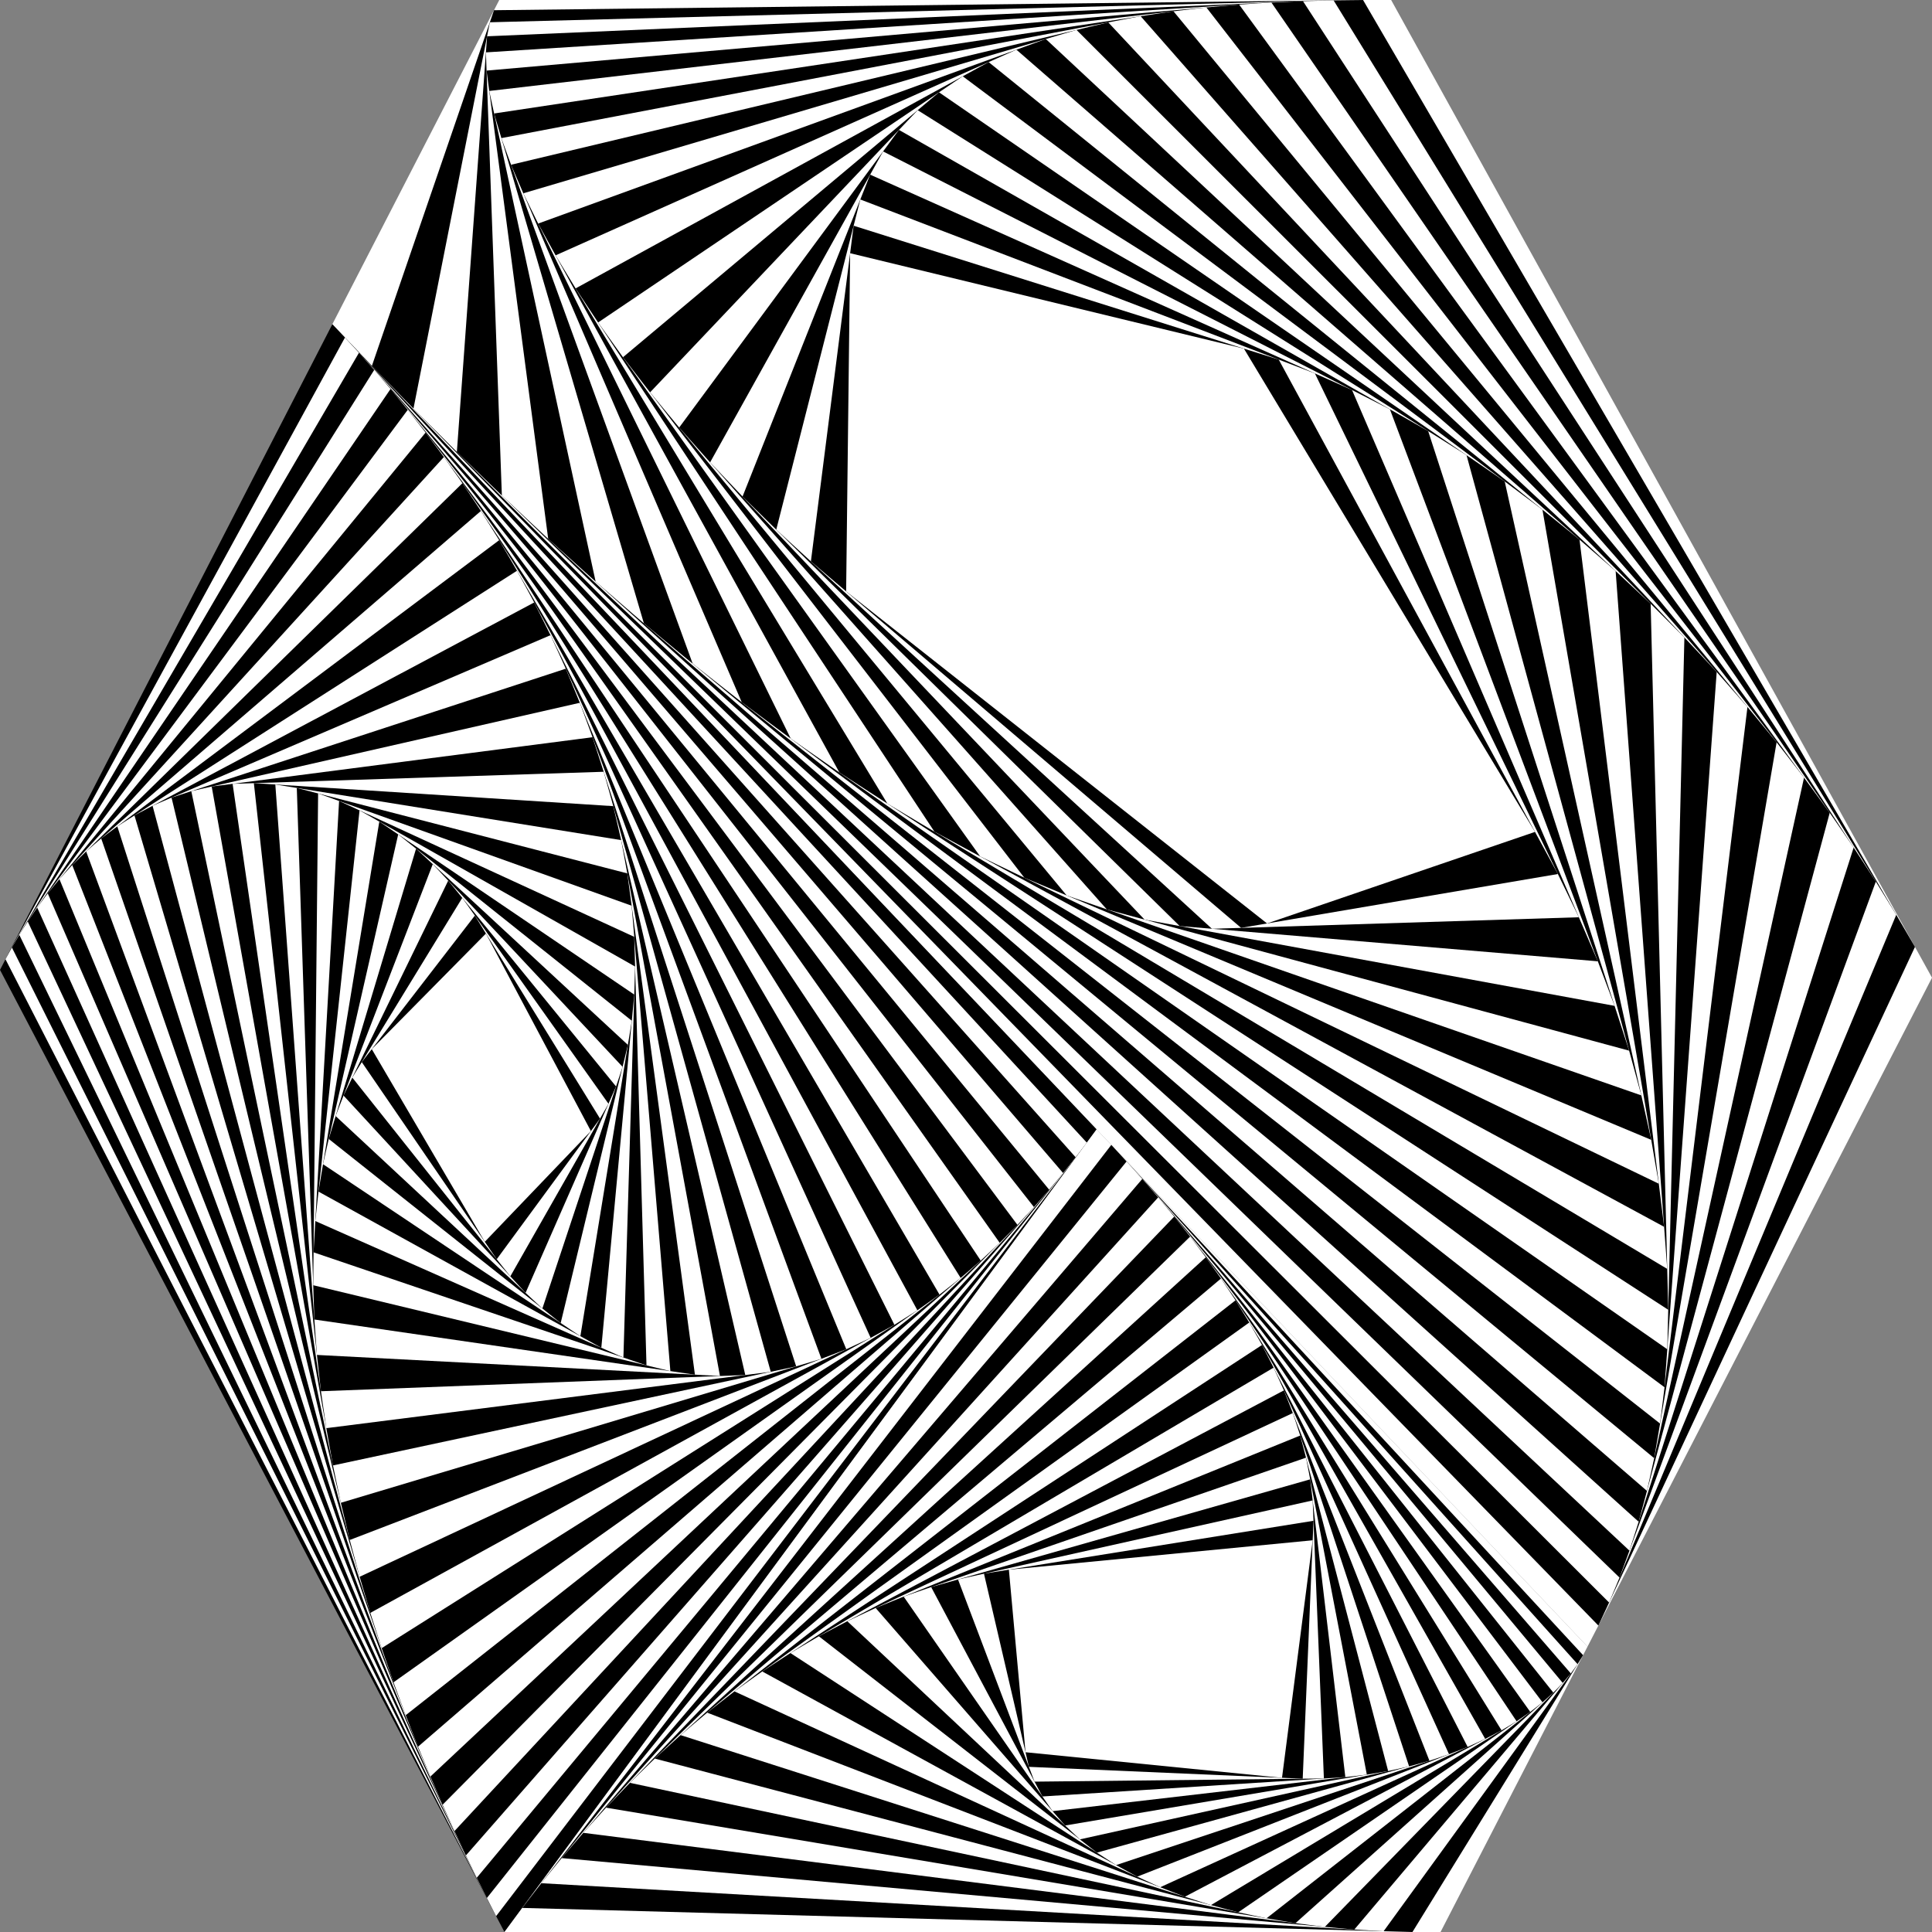 <?xml version="1.0" standalone="no"?>
<!DOCTYPE svg PUBLIC "-//W3C//DTD SVG 1.1//EN" "http://www.w3.org/Graphics/SVG/1.1/DTD/svg11.dtd">
<svg viewBox="0, 0, 1000, 1000" xmlns="http://www.w3.org/2000/svg" version="1.1">
  <rect x="0" y="0" width="1000" height="1000" fill="#808080" stroke="none"/>
  <!-- Shape 1 -->
  <!-- Shape 2 -->
  <!-- Shape 3 -->
  <!-- Shape 4 -->
  <!-- Shape 5 -->
  <polygon fill="#FFFFFF" points="172.023,167.829, 258.412,0, 720.054,0, 1000,506.057, 821.695,852.289" />
  <polygon fill="#000000" points="192.487,189.39, 255.691,5.287, 705.512,0, 991.182,490.116, 827.311,841.383" />
  <polygon fill="#FFFFFF" points="214.008,211.492, 253.548,11.528, 690.263,0.179, 981.497,473.501, 832.867,829.475" />
  <polygon fill="#000000" points="236.472,233.925, 252.113,18.786, 674.41,0.591, 970.926,456.319, 838.262,816.553" />
  <polygon fill="#FFFFFF" points="259.762,256.473, 251.507,27.112, 658.067,1.295, 959.451,438.683, 843.396,802.612" />
  <polygon fill="#000000" points="283.749,278.919, 251.847,36.539, 641.358,2.356, 947.064,420.706, 848.166,787.655" />
  <polygon fill="#FFFFFF" points="308.301,301.049, 253.234,47.083, 624.414,3.843, 933.766,402.508, 852.468,771.692" />
  <polygon fill="#000000" points="333.278,322.652, 255.762,58.74, 607.377,5.828, 919.566,384.209, 856.199,754.747" />
  <polygon fill="#FFFFFF" points="259.506,71.487, 590.394,8.384, 904.488,365.933, 859.26,736.85, 358.535,343.522" />
  <polygon fill="#000000" points="264.527,85.279, 573.618,11.583, 888.563,347.805, 861.553,718.044, 383.922,363.464" />
  <polygon fill="#FFFFFF" points="270.867,100.05, 557.205,15.496, 871.839,329.952, 862.987,698.385, 409.284,382.292" />
  <polygon fill="#000000" points="278.549,115.715, 541.313,20.189, 854.377,312.5, 863.479,677.937, 434.465,399.835" />
  <polygon fill="#FFFFFF" points="287.576,132.165, 526.099,25.72, 836.251,295.575, 862.952,656.778, 459.305,415.937" />
  <polygon fill="#000000" points="297.932,149.277, 511.716,32.139, 817.549,279.303, 861.342,634.997, 483.645,430.46" />
  <polygon fill="#FFFFFF" points="309.576,166.907, 498.312,39.483, 798.373,263.806, 858.596,612.695, 507.326,443.284" />
  <polygon fill="#000000" points="322.449,184.899, 486.025,47.778, 778.839,249.202, 854.675,589.983, 530.194,454.313" />
  <polygon fill="#FFFFFF" points="336.472,203.085, 474.984,57.034, 759.074,235.606, 849.556,566.98, 552.096,463.471" />
  <polygon fill="#000000" points="351.544,221.286, 465.302,67.243, 739.216,223.124, 843.232,543.817, 572.889,470.706" />
  <polygon fill="#FFFFFF" points="367.547,239.319, 457.077,78.38, 719.412,211.854, 835.711,520.631, 592.435,475.992" />
  <polygon fill="#000000" points="384.347,256.998, 450.389,90.402, 699.816,201.883, 827.024,497.565, 610.607,479.326" />
  <polygon fill="#FFFFFF" points="401.791,274.14, 445.298,103.247, 680.585,193.288, 817.216,474.768, 627.293,480.733" />
  <polygon fill="#000000" points="419.719,290.564, 441.839,116.833, 661.88,186.13, 806.354,452.39, 642.392,480.258" />
  <polygon fill="#FFFFFF" points="440.027,131.061, 643.858,180.454, 794.521,430.584, 655.82,477.976, 437.956,306.1" />
  <!-- Shape 6 -->
  <polygon fill="#000000" points="0,502.019, 172.023,167.829, 567.585,584.573, 261.104,1000" />
  <polygon fill="#FFFFFF" points="2.838,496.505, 178.549,174.706, 562.528,591.427, 256.795,991.783" />
  <polygon fill="#000000" points="6.159,490.423, 185.806,182.582, 556.749,598.994, 251.996,982.423" />
  <polygon fill="#FFFFFF" points="9.986,483.866, 193.708,191.451, 550.258,607.161, 246.759,971.943" />
  <polygon fill="#000000" points="14.34,476.935, 202.158,201.303, 543.065,615.806, 241.148,960.376" />
  <polygon fill="#FFFFFF" points="19.242,469.741, 211.055,212.122, 535.185,624.799, 235.228,947.758" />
  <polygon fill="#000000" points="24.709,462.399, 220.293,223.883, 526.636,634.004, 229.073,934.134" />
  <polygon fill="#FFFFFF" points="30.752,455.029, 229.759,236.556, 517.442,643.278, 222.758,919.558" />
  <polygon fill="#000000" points="37.379,447.754, 239.339,250.1, 507.629,652.478, 216.364,904.089" />
  <polygon fill="#FFFFFF" points="44.589,440.698, 248.917,264.465, 497.231,661.46, 209.974,887.798" />
  <polygon fill="#000000" points="52.374,433.983, 258.378,279.59, 486.286,670.084, 203.673,870.763" />
  <polygon fill="#FFFFFF" points="60.717,427.73, 267.608,295.405, 474.84,678.211, 197.545,853.074" />
  <polygon fill="#000000" points="69.593,422.054, 276.498,311.828, 462.944,685.713, 191.675,834.826" />
  <polygon fill="#FFFFFF" points="78.966,417.06, 284.944,328.765, 450.656,692.468, 186.145,816.128" />
  <polygon fill="#000000" points="88.791,412.849, 292.849,346.113, 438.039,698.366, 181.033,797.092" />
  <polygon fill="#FFFFFF" points="99.014,409.505, 300.123,363.761, 425.163,703.313, 176.411,777.842" />
  <polygon fill="#000000" points="109.572,407.104, 306.687,381.588, 412.103,707.225, 172.348,758.504" />
  <polygon fill="#FFFFFF" points="120.394,405.703, 312.475,399.465, 398.941,710.041, 168.902,739.212" />
  <polygon fill="#000000" points="131.4,405.345, 317.429,417.261, 385.759,711.712, 166.122,720.102" />
  <polygon fill="#FFFFFF" points="142.506,406.057, 321.508,434.84, 372.647,712.213, 164.049,701.311" />
  <polygon fill="#000000" points="153.622,407.844, 324.684,452.065, 359.693,711.536, 162.711,682.976" />
  <polygon fill="#FFFFFF" points="164.656,410.696, 326.942,468.801, 346.988,709.694, 162.125,665.23" />
  <polygon fill="#000000" points="175.513,414.584, 328.283,484.916, 334.621,706.719, 162.294,648.202" />
  <polygon fill="#FFFFFF" points="186.1,419.458, 328.722,500.287, 322.678,702.664, 163.21,632.012" />
  <polygon fill="#000000" points="196.326,425.253, 328.289,514.798, 311.244,697.598, 164.852,616.772" />
  <polygon fill="#FFFFFF" points="206.104,431.888, 327.026,528.343, 300.397,691.609, 167.184,602.58" />
  <polygon fill="#000000" points="215.355,439.267, 324.989,540.833, 290.206,684.798, 170.161,589.522" />
  <polygon fill="#FFFFFF" points="224.005,447.281, 322.245,552.192, 280.734,677.281, 173.727,577.667" />
  <polygon fill="#000000" points="231.992,455.81, 318.87,562.362, 272.035,669.182, 177.815,567.067" />
  <polygon fill="#FFFFFF" points="182.349,557.755, 239.263,464.728, 314.95,571.303, 264.148,660.635" />
  <polygon fill="#000000" points="187.25,549.745, 245.78,473.904, 310.576,578.994, 257.106,651.777" />
  <polygon fill="#FFFFFF" points="192.429,543.033, 251.514,483.205, 305.844,585.435, 250.923,642.747" />
  <!-- Shape 7 -->
  <polygon fill="#FFFFFF" points="567.585,584.573, 821.695,852.289, 745.626,1000, 261.104,1000" />
  <polygon fill="#000000" points="575.208,592.604, 819.413,856.721, 731.09,1000, 270.298,987.537" />
  <polygon fill="#FFFFFF" points="583.12,601.161, 816.551,861.363, 716.161,999.596, 280.177,974.741" />
  <polygon fill="#000000" points="591.244,610.216, 813.057,866.174, 700.988,998.731, 290.72,961.741" />
  <polygon fill="#FFFFFF" points="599.495,619.738, 808.888,871.105, 685.726,997.355, 301.899,948.664" />
  <polygon fill="#000000" points="607.787,629.692, 804.011,876.104, 670.527,995.427, 313.684,935.639" />
  <polygon fill="#FFFFFF" points="616.029,640.042, 798.405,881.116, 655.539,992.916, 326.036,922.789" />
  <polygon fill="#000000" points="624.126,650.745, 792.062,886.08, 640.909,989.802, 338.912,910.235" />
  <polygon fill="#FFFFFF" points="631.985,661.759, 784.988,890.934, 626.776,986.079, 352.26,898.091" />
  <polygon fill="#000000" points="639.513,673.034, 777.204,895.615, 613.27,981.75, 366.022,886.463" />
  <polygon fill="#FFFFFF" points="646.618,684.519, 768.745,900.06, 600.512,976.833, 380.135,875.45" />
  <polygon fill="#000000" points="653.213,696.159, 759.66,904.205, 588.611,971.358, 394.525,865.14" />
  <polygon fill="#FFFFFF" points="659.216,707.892, 750.013,907.993, 577.665,965.367, 409.115,855.609" />
  <polygon fill="#000000" points="423.821,846.924, 664.555,719.658, 739.879,911.366, 567.754,958.914" />
  <polygon fill="#FFFFFF" points="438.554,839.135, 669.165,731.391, 729.345,914.276, 558.945,952.06" />
  <polygon fill="#000000" points="453.22,832.283, 672.993,743.022, 718.507,916.679, 551.288,944.878" />
  <polygon fill="#FFFFFF" points="467.725,826.391, 675.997,754.484, 707.471,918.54, 544.816,937.447" />
  <polygon fill="#000000" points="481.971,821.473, 678.149,765.705, 696.345,919.834, 539.543,929.85" />
  <polygon fill="#FFFFFF" points="495.861,817.525, 679.438,776.617, 685.244,920.543, 535.467,922.177" />
  <polygon fill="#000000" points="509.298,814.53, 679.863,787.153, 674.28,920.662, 532.568,914.517" />
  <polygon fill="#FFFFFF" points="522.193,812.46, 679.441,797.246, 663.567,920.198, 530.809,906.958" />
</svg>
